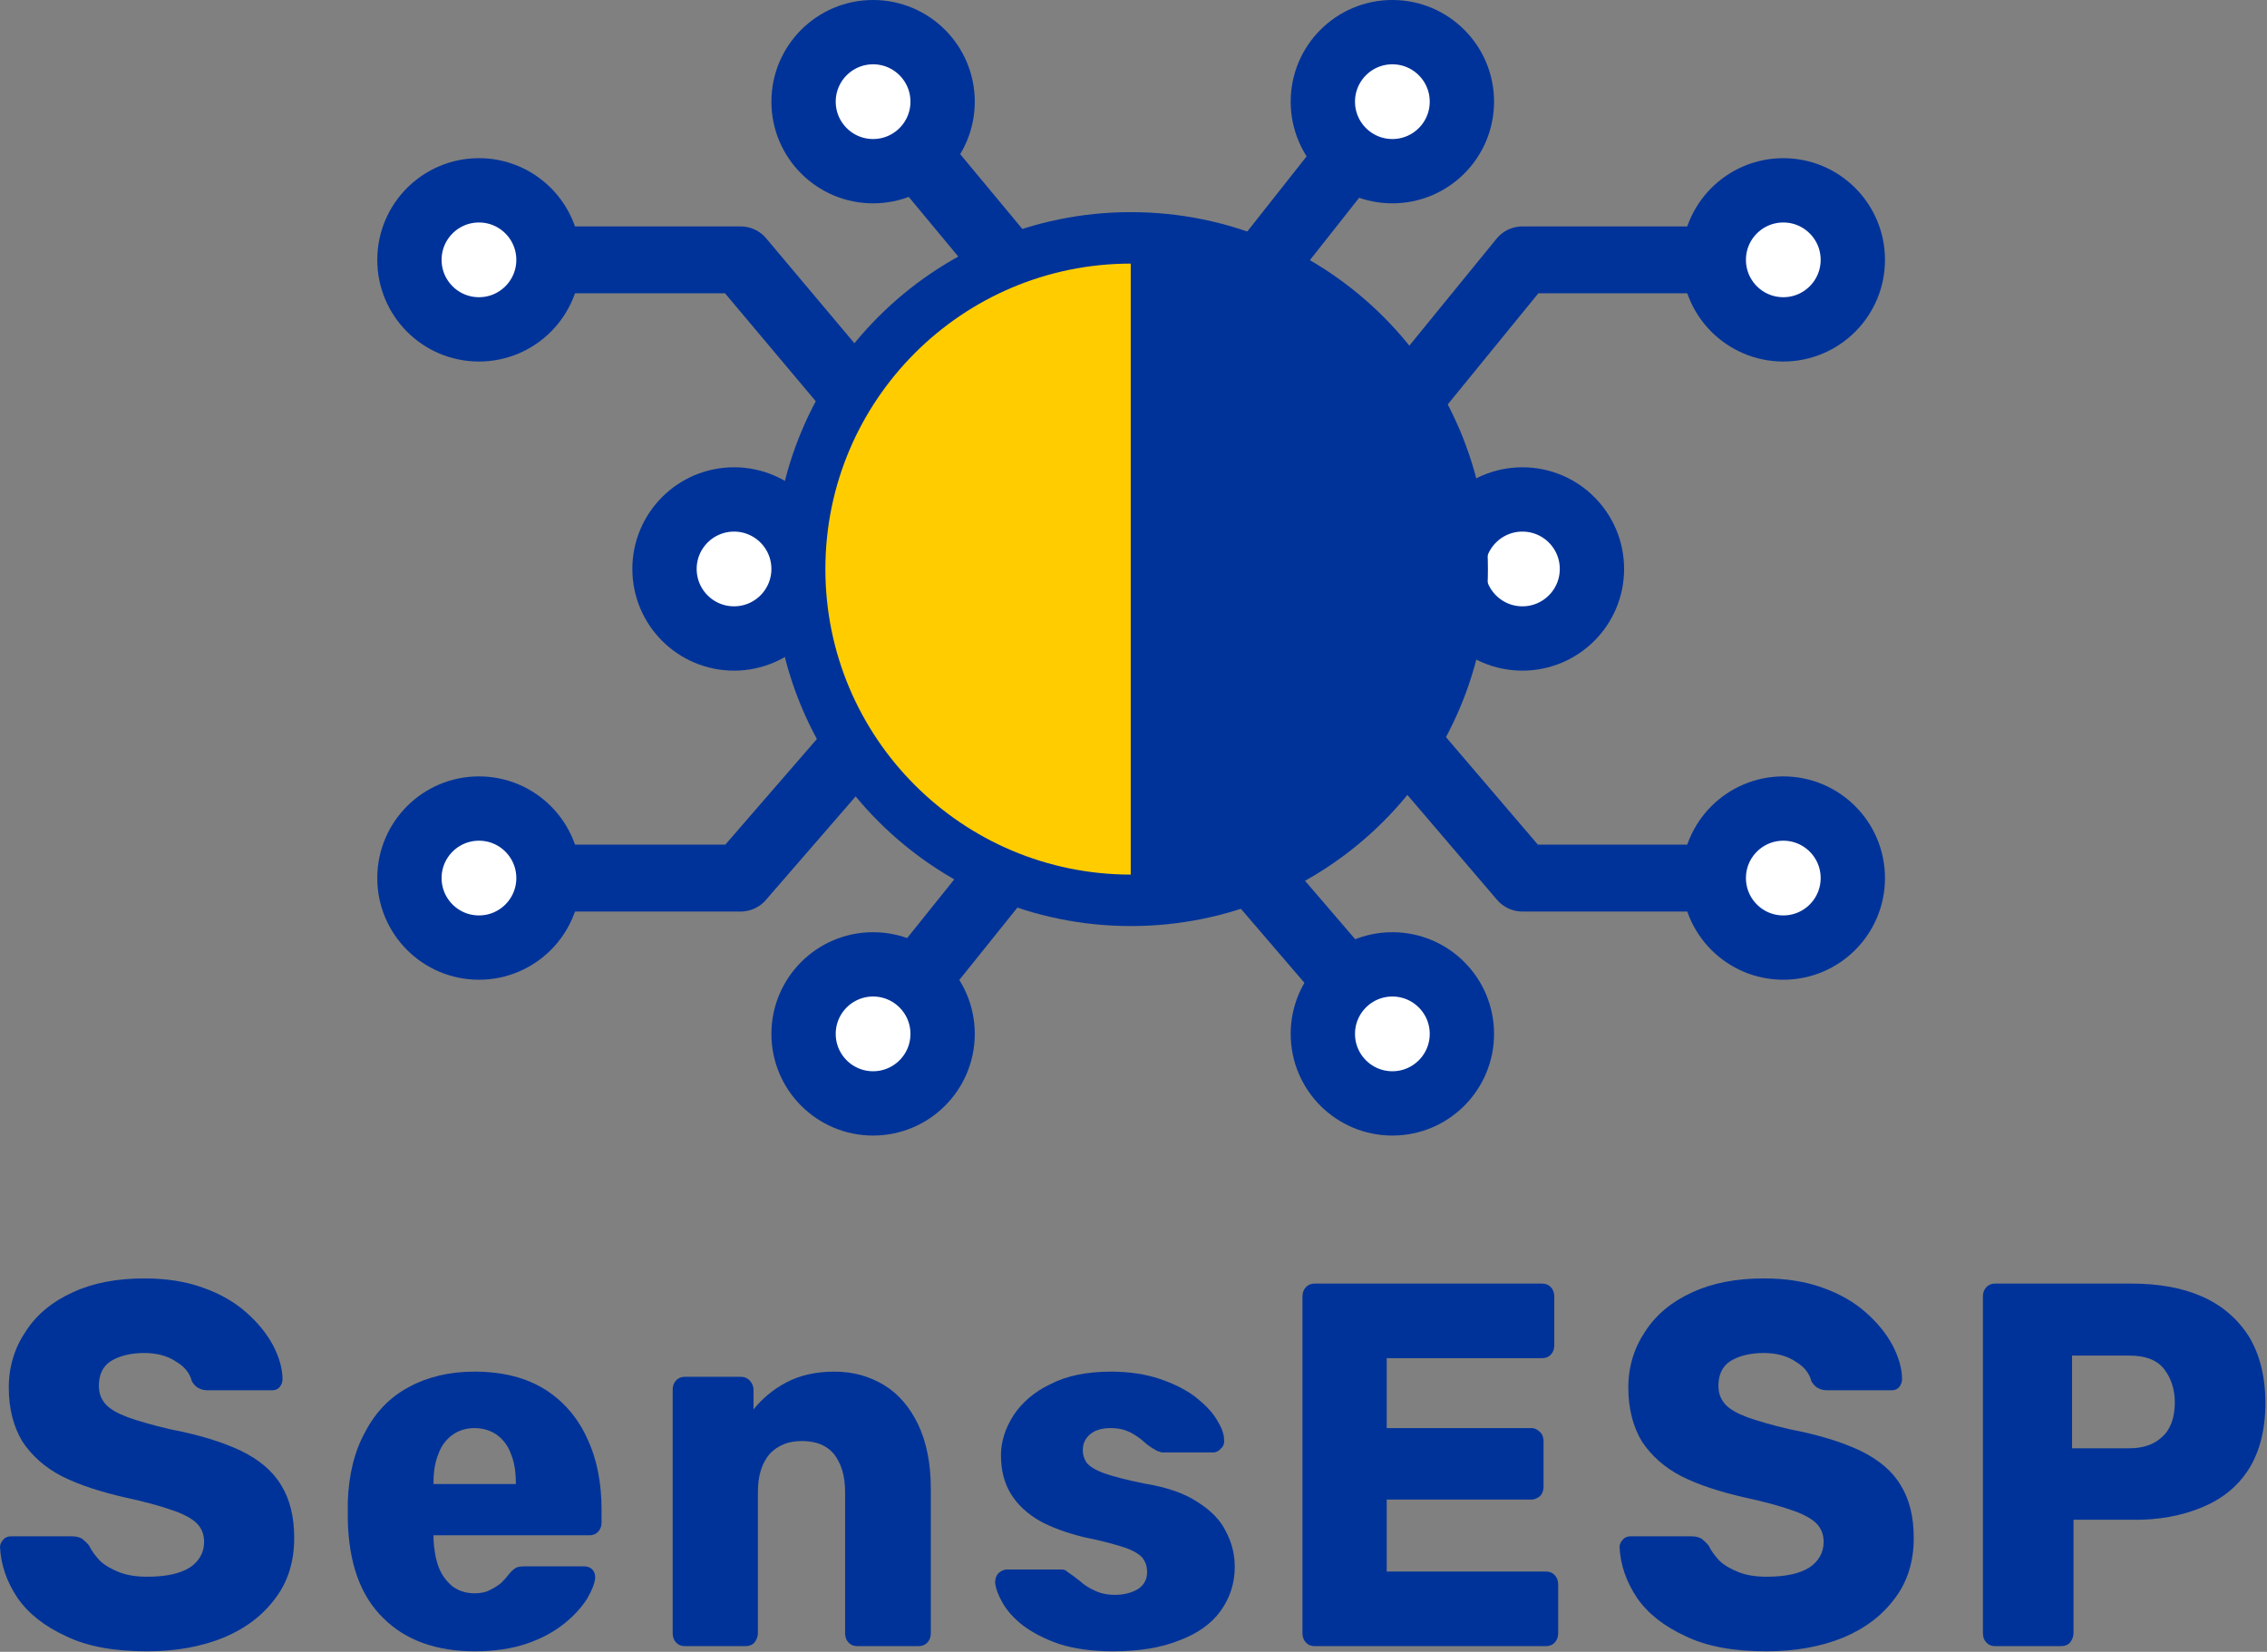 <?xml version="1.0" encoding="UTF-8" standalone="no"?>
<!DOCTYPE svg PUBLIC "-//W3C//DTD SVG 1.1//EN" "http://www.w3.org/Graphics/SVG/1.1/DTD/svg11.dtd">
<svg width="100%" height="100%" viewBox="0 0 881 642" version="1.1" xmlns="http://www.w3.org/2000/svg" xmlns:xlink="http://www.w3.org/1999/xlink" xml:space="preserve" xmlns:serif="http://www.serif.com/" style="fill-rule:evenodd;clip-rule:evenodd;stroke-linecap:round;stroke-linejoin:round;stroke-miterlimit:1.5;">
    <rect x="0" y="0" width="881" height="642" fill="#808080" stroke="none"/>
    <g transform="matrix(1,0,0,1,-78.67,-49.803)">
        <g transform="matrix(15.774,0,0,16.774,-2588.44,-10308.5)">
            <g transform="matrix(12,0,0,12,168.735,655.663)">
                <path d="M0.331,0.01C0.264,0.01 0.209,0.001 0.165,-0.019C0.121,-0.038 0.088,-0.062 0.065,-0.093C0.043,-0.124 0.031,-0.156 0.029,-0.191C0.029,-0.196 0.031,-0.201 0.036,-0.206C0.04,-0.21 0.045,-0.212 0.051,-0.212L0.177,-0.212C0.186,-0.212 0.193,-0.21 0.198,-0.207C0.203,-0.203 0.208,-0.199 0.212,-0.194C0.217,-0.184 0.225,-0.174 0.234,-0.165C0.244,-0.156 0.257,-0.149 0.273,-0.143C0.289,-0.137 0.308,-0.134 0.331,-0.134C0.37,-0.134 0.399,-0.14 0.419,-0.152C0.438,-0.164 0.448,-0.181 0.448,-0.201C0.448,-0.216 0.443,-0.228 0.432,-0.238C0.422,-0.247 0.404,-0.256 0.381,-0.263C0.357,-0.271 0.325,-0.279 0.286,-0.287C0.235,-0.298 0.192,-0.311 0.156,-0.328C0.121,-0.345 0.094,-0.368 0.075,-0.395C0.057,-0.423 0.047,-0.458 0.047,-0.499C0.047,-0.54 0.059,-0.576 0.082,-0.608C0.104,-0.64 0.136,-0.665 0.178,-0.683C0.219,-0.701 0.268,-0.71 0.325,-0.71C0.371,-0.71 0.411,-0.704 0.446,-0.692C0.482,-0.68 0.511,-0.664 0.535,-0.644C0.559,-0.624 0.577,-0.603 0.59,-0.58C0.602,-0.558 0.609,-0.536 0.609,-0.515C0.609,-0.51 0.607,-0.505 0.603,-0.5C0.599,-0.496 0.594,-0.494 0.588,-0.494L0.456,-0.494C0.449,-0.494 0.443,-0.495 0.437,-0.498C0.432,-0.5 0.427,-0.505 0.423,-0.511C0.419,-0.526 0.409,-0.539 0.391,-0.549C0.374,-0.56 0.352,-0.566 0.325,-0.566C0.296,-0.566 0.273,-0.56 0.256,-0.55C0.24,-0.54 0.232,-0.524 0.232,-0.503C0.232,-0.489 0.236,-0.478 0.245,-0.468C0.254,-0.458 0.269,-0.45 0.291,-0.442C0.312,-0.435 0.341,-0.427 0.377,-0.419C0.438,-0.408 0.486,-0.394 0.524,-0.377C0.561,-0.36 0.589,-0.338 0.606,-0.311C0.624,-0.284 0.633,-0.25 0.633,-0.209C0.633,-0.163 0.62,-0.124 0.594,-0.092C0.568,-0.059 0.533,-0.034 0.487,-0.016C0.442,0.001 0.39,0.01 0.331,0.01Z" style="fill:rgb(0,51,153);fill-rule:nonzero;"/>
            </g>
            <g transform="matrix(12,0,0,12,177.195,655.663)">
                <path d="M0.299,0.01C0.22,0.01 0.157,-0.011 0.111,-0.054C0.064,-0.097 0.04,-0.16 0.038,-0.244C0.038,-0.249 0.038,-0.255 0.038,-0.262C0.038,-0.269 0.038,-0.275 0.038,-0.279C0.04,-0.332 0.052,-0.377 0.074,-0.414C0.095,-0.452 0.125,-0.481 0.163,-0.5C0.202,-0.52 0.247,-0.53 0.298,-0.53C0.357,-0.53 0.405,-0.518 0.444,-0.495C0.482,-0.472 0.511,-0.44 0.53,-0.4C0.55,-0.36 0.559,-0.314 0.559,-0.263L0.559,-0.239C0.559,-0.232 0.557,-0.226 0.552,-0.221C0.547,-0.216 0.541,-0.214 0.534,-0.214L0.214,-0.214L0.214,-0.207C0.215,-0.187 0.218,-0.17 0.224,-0.154C0.23,-0.138 0.24,-0.126 0.252,-0.116C0.265,-0.107 0.28,-0.102 0.298,-0.102C0.311,-0.102 0.322,-0.104 0.331,-0.109C0.34,-0.113 0.348,-0.118 0.354,-0.123C0.36,-0.129 0.365,-0.134 0.368,-0.138C0.374,-0.145 0.379,-0.149 0.383,-0.151C0.386,-0.153 0.392,-0.154 0.4,-0.154L0.524,-0.154C0.53,-0.154 0.536,-0.152 0.54,-0.148C0.544,-0.144 0.546,-0.139 0.546,-0.132C0.545,-0.121 0.539,-0.107 0.529,-0.091C0.518,-0.075 0.503,-0.059 0.483,-0.044C0.462,-0.028 0.437,-0.015 0.406,-0.005C0.375,0.005 0.339,0.01 0.299,0.01ZM0.214,-0.313L0.383,-0.313L0.383,-0.315C0.383,-0.337 0.38,-0.355 0.373,-0.371C0.367,-0.387 0.357,-0.399 0.344,-0.408C0.332,-0.416 0.316,-0.421 0.298,-0.421C0.28,-0.421 0.265,-0.416 0.253,-0.408C0.24,-0.399 0.23,-0.387 0.224,-0.371C0.217,-0.355 0.214,-0.337 0.214,-0.315L0.214,-0.313Z" style="fill:rgb(0,51,153);fill-rule:nonzero;"/>
            </g>
            <g transform="matrix(12,0,0,12,184.947,655.663)">
                <path d="M0.084,-0C0.077,-0 0.071,-0.002 0.066,-0.007C0.061,-0.012 0.059,-0.018 0.059,-0.025L0.059,-0.495C0.059,-0.502 0.061,-0.508 0.066,-0.513C0.071,-0.518 0.077,-0.52 0.084,-0.52L0.199,-0.52C0.206,-0.52 0.212,-0.518 0.217,-0.513C0.222,-0.508 0.225,-0.502 0.225,-0.495L0.225,-0.457C0.242,-0.477 0.264,-0.495 0.292,-0.509C0.32,-0.523 0.353,-0.53 0.391,-0.53C0.43,-0.53 0.463,-0.521 0.493,-0.504C0.523,-0.487 0.546,-0.461 0.563,-0.428C0.58,-0.394 0.589,-0.353 0.589,-0.304L0.589,-0.025C0.589,-0.018 0.587,-0.012 0.582,-0.007C0.577,-0.002 0.571,-0 0.564,-0L0.438,-0C0.431,-0 0.425,-0.002 0.42,-0.007C0.415,-0.012 0.413,-0.018 0.413,-0.025L0.413,-0.298C0.413,-0.329 0.405,-0.353 0.39,-0.371C0.375,-0.388 0.353,-0.396 0.324,-0.396C0.297,-0.396 0.275,-0.388 0.258,-0.371C0.242,-0.353 0.234,-0.329 0.234,-0.298L0.234,-0.025C0.234,-0.018 0.231,-0.012 0.227,-0.007C0.222,-0.002 0.216,-0 0.209,-0L0.084,-0Z" style="fill:rgb(0,51,153);fill-rule:nonzero;"/>
            </g>
            <g transform="matrix(12,0,0,12,193.227,655.663)">
                <path d="M0.273,0.01C0.23,0.01 0.193,0.005 0.163,-0.004C0.132,-0.014 0.108,-0.026 0.088,-0.04C0.069,-0.054 0.055,-0.069 0.046,-0.084C0.037,-0.099 0.032,-0.112 0.031,-0.123C0.031,-0.13 0.033,-0.136 0.038,-0.141C0.043,-0.145 0.049,-0.148 0.055,-0.148L0.169,-0.148C0.171,-0.148 0.173,-0.147 0.174,-0.147C0.176,-0.146 0.178,-0.145 0.18,-0.143C0.188,-0.138 0.197,-0.132 0.206,-0.125C0.214,-0.118 0.224,-0.112 0.236,-0.107C0.247,-0.102 0.261,-0.099 0.277,-0.099C0.296,-0.099 0.311,-0.103 0.324,-0.11C0.337,-0.118 0.343,-0.129 0.343,-0.143C0.343,-0.154 0.34,-0.162 0.334,-0.17C0.328,-0.177 0.316,-0.184 0.298,-0.19C0.279,-0.196 0.252,-0.203 0.215,-0.21C0.18,-0.218 0.15,-0.228 0.124,-0.241C0.098,-0.255 0.078,-0.272 0.064,-0.293C0.05,-0.314 0.043,-0.339 0.043,-0.369C0.043,-0.395 0.052,-0.421 0.069,-0.446C0.086,-0.47 0.111,-0.491 0.145,-0.506C0.178,-0.522 0.219,-0.53 0.269,-0.53C0.307,-0.53 0.34,-0.525 0.369,-0.516C0.397,-0.507 0.421,-0.496 0.441,-0.482C0.46,-0.468 0.475,-0.454 0.485,-0.439C0.495,-0.424 0.501,-0.411 0.501,-0.399C0.502,-0.392 0.5,-0.386 0.495,-0.382C0.491,-0.377 0.485,-0.374 0.479,-0.374L0.375,-0.374C0.372,-0.374 0.369,-0.375 0.367,-0.376C0.364,-0.376 0.362,-0.378 0.36,-0.379C0.352,-0.383 0.344,-0.388 0.336,-0.395C0.328,-0.402 0.318,-0.408 0.308,-0.413C0.297,-0.418 0.284,-0.421 0.268,-0.421C0.25,-0.421 0.236,-0.417 0.226,-0.409C0.216,-0.401 0.211,-0.391 0.211,-0.378C0.211,-0.369 0.214,-0.361 0.219,-0.354C0.225,-0.347 0.237,-0.34 0.254,-0.334C0.272,-0.328 0.3,-0.321 0.337,-0.314C0.383,-0.307 0.42,-0.295 0.447,-0.278C0.474,-0.262 0.494,-0.243 0.505,-0.221C0.517,-0.2 0.523,-0.177 0.523,-0.153C0.523,-0.121 0.513,-0.093 0.494,-0.068C0.475,-0.043 0.446,-0.024 0.409,-0.011C0.372,0.003 0.327,0.01 0.273,0.01Z" style="fill:rgb(0,51,153);fill-rule:nonzero;"/>
            </g>
            <g transform="matrix(12,0,0,12,200.331,655.663)">
                <path d="M0.095,-0C0.088,-0 0.082,-0.002 0.077,-0.007C0.072,-0.012 0.07,-0.018 0.07,-0.025L0.07,-0.675C0.07,-0.682 0.072,-0.688 0.077,-0.693C0.082,-0.698 0.088,-0.7 0.095,-0.7L0.562,-0.7C0.569,-0.7 0.575,-0.698 0.58,-0.693C0.585,-0.688 0.587,-0.682 0.587,-0.675L0.587,-0.581C0.587,-0.574 0.585,-0.568 0.58,-0.563C0.575,-0.558 0.569,-0.556 0.562,-0.556L0.243,-0.556L0.243,-0.421L0.54,-0.421C0.547,-0.421 0.553,-0.418 0.558,-0.413C0.563,-0.409 0.565,-0.402 0.565,-0.395L0.565,-0.308C0.565,-0.301 0.563,-0.295 0.558,-0.29C0.553,-0.286 0.547,-0.283 0.54,-0.283L0.243,-0.283L0.243,-0.144L0.57,-0.144C0.577,-0.144 0.583,-0.142 0.588,-0.137C0.593,-0.132 0.595,-0.126 0.595,-0.119L0.595,-0.025C0.595,-0.018 0.593,-0.012 0.588,-0.007C0.583,-0.002 0.577,-0 0.57,-0L0.095,-0Z" style="fill:rgb(0,51,153);fill-rule:nonzero;"/>
            </g>
            <g transform="matrix(12,0,0,12,208.635,655.663)">
                <path d="M0.331,0.01C0.264,0.01 0.209,0.001 0.165,-0.019C0.121,-0.038 0.088,-0.062 0.065,-0.093C0.043,-0.124 0.031,-0.156 0.029,-0.191C0.029,-0.196 0.031,-0.201 0.036,-0.206C0.04,-0.21 0.045,-0.212 0.051,-0.212L0.177,-0.212C0.186,-0.212 0.193,-0.21 0.198,-0.207C0.203,-0.203 0.208,-0.199 0.212,-0.194C0.217,-0.184 0.225,-0.174 0.234,-0.165C0.244,-0.156 0.257,-0.149 0.273,-0.143C0.289,-0.137 0.308,-0.134 0.331,-0.134C0.37,-0.134 0.399,-0.14 0.419,-0.152C0.438,-0.164 0.448,-0.181 0.448,-0.201C0.448,-0.216 0.443,-0.228 0.432,-0.238C0.422,-0.247 0.404,-0.256 0.381,-0.263C0.357,-0.271 0.325,-0.279 0.286,-0.287C0.235,-0.298 0.192,-0.311 0.156,-0.328C0.121,-0.345 0.094,-0.368 0.075,-0.395C0.057,-0.423 0.047,-0.458 0.047,-0.499C0.047,-0.54 0.059,-0.576 0.082,-0.608C0.104,-0.64 0.136,-0.665 0.178,-0.683C0.219,-0.701 0.268,-0.71 0.325,-0.71C0.371,-0.71 0.411,-0.704 0.446,-0.692C0.482,-0.68 0.511,-0.664 0.535,-0.644C0.559,-0.624 0.577,-0.603 0.59,-0.58C0.602,-0.558 0.609,-0.536 0.609,-0.515C0.609,-0.51 0.607,-0.505 0.603,-0.5C0.599,-0.496 0.594,-0.494 0.588,-0.494L0.456,-0.494C0.449,-0.494 0.443,-0.495 0.437,-0.498C0.432,-0.5 0.427,-0.505 0.423,-0.511C0.419,-0.526 0.409,-0.539 0.391,-0.549C0.374,-0.56 0.352,-0.566 0.325,-0.566C0.296,-0.566 0.273,-0.56 0.256,-0.55C0.24,-0.54 0.232,-0.524 0.232,-0.503C0.232,-0.489 0.236,-0.478 0.245,-0.468C0.254,-0.458 0.269,-0.45 0.291,-0.442C0.312,-0.435 0.341,-0.427 0.377,-0.419C0.438,-0.408 0.486,-0.394 0.524,-0.377C0.561,-0.36 0.589,-0.338 0.606,-0.311C0.624,-0.284 0.633,-0.25 0.633,-0.209C0.633,-0.163 0.62,-0.124 0.594,-0.092C0.568,-0.059 0.533,-0.034 0.487,-0.016C0.442,0.001 0.39,0.01 0.331,0.01Z" style="fill:rgb(0,51,153);fill-rule:nonzero;"/>
            </g>
            <g transform="matrix(12,0,0,12,217.095,655.663)">
                <path d="M0.095,-0C0.088,-0 0.082,-0.002 0.077,-0.007C0.072,-0.012 0.07,-0.018 0.07,-0.025L0.07,-0.675C0.07,-0.682 0.072,-0.688 0.077,-0.693C0.082,-0.698 0.088,-0.7 0.095,-0.7L0.375,-0.7C0.431,-0.7 0.479,-0.692 0.52,-0.675C0.561,-0.658 0.593,-0.632 0.616,-0.598C0.638,-0.564 0.65,-0.521 0.65,-0.469C0.65,-0.418 0.638,-0.375 0.616,-0.342C0.593,-0.308 0.561,-0.284 0.52,-0.268C0.479,-0.252 0.431,-0.243 0.375,-0.244L0.256,-0.244L0.256,-0.025C0.256,-0.018 0.253,-0.012 0.249,-0.007C0.244,-0.002 0.238,-0 0.23,-0L0.095,-0ZM0.253,-0.382L0.37,-0.382C0.399,-0.382 0.421,-0.389 0.438,-0.404C0.455,-0.418 0.464,-0.441 0.464,-0.471C0.464,-0.496 0.456,-0.518 0.442,-0.535C0.427,-0.553 0.403,-0.561 0.37,-0.561L0.253,-0.561L0.253,-0.382Z" style="fill:rgb(0,51,153);fill-rule:nonzero;"/>
            </g>
        </g>
        <path d="M291.832,150.803L366.478,150.803L417.979,212.059" style="fill:none;stroke:rgb(0,51,153);stroke-width:26px;"/>
        <path d="M417.979,89.323L479.954,163.934" style="fill:none;stroke:rgb(0,51,153);stroke-width:26px;"/>
        <path d="M619.782,89.323L555.089,171.272" style="fill:none;stroke:rgb(0,51,153);stroke-width:26px;"/>
        <path d="M771.706,150.803L670.322,150.803L608.343,226.831" style="fill:none;stroke:rgb(0,51,153);stroke-width:26px;"/>
        <path d="M771.706,391.08L670.322,391.08L608.343,318.554" style="fill:none;stroke:rgb(0,51,153);stroke-width:26px;"/>
        <path d="M619.782,451.642L548.647,368.79" style="fill:none;stroke:rgb(0,51,153);stroke-width:26px;"/>
        <path d="M417.979,451.642L488.275,364.061" style="fill:none;stroke:rgb(0,51,153);stroke-width:26px;"/>
        <path d="M264.813,391.08L366.478,391.08L437.085,309.612" style="fill:none;stroke:rgb(0,51,153);stroke-width:26px;"/>
        <g transform="matrix(0.676,0,0,0.676,85.788,48.854)">
            <circle cx="264.813" cy="150.803" r="39.968" style="fill:white;stroke:rgb(0,51,153);stroke-width:36.98px;"/>
        </g>
        <g transform="matrix(0.676,0,0,0.676,85.788,289.131)">
            <circle cx="264.813" cy="150.803" r="39.968" style="fill:white;stroke:rgb(0,51,153);stroke-width:36.98px;"/>
        </g>
        <g transform="matrix(0.676,0,0,0.676,238.955,349.693)">
            <circle cx="264.813" cy="150.803" r="39.968" style="fill:white;stroke:rgb(0,51,153);stroke-width:36.98px;"/>
        </g>
        <g transform="matrix(0.676,0,0,0.676,440.758,349.693)">
            <circle cx="264.813" cy="150.803" r="39.968" style="fill:white;stroke:rgb(0,51,153);stroke-width:36.98px;"/>
        </g>
        <g transform="matrix(0.676,0,0,0.676,592.682,289.131)">
            <circle cx="264.813" cy="150.803" r="39.968" style="fill:white;stroke:rgb(0,51,153);stroke-width:36.98px;"/>
        </g>
        <g transform="matrix(0.676,0,0,0.676,491.298,168.993)">
            <circle cx="264.813" cy="150.803" r="39.968" style="fill:white;stroke:rgb(0,51,153);stroke-width:36.98px;"/>
        </g>
        <g transform="matrix(0.676,0,0,0.676,184.915,168.993)">
            <circle cx="264.813" cy="150.803" r="39.968" style="fill:white;stroke:rgb(0,51,153);stroke-width:36.98px;"/>
        </g>
        <path d="M518.079,396.165C587.238,396.165 643.303,340.101 643.303,270.942C643.303,201.783 587.238,145.719 518.079,145.719L518.079,396.165Z" style="fill:rgb(0,51,153);"/>
        <g transform="matrix(-1,0,0,1,1036.16,0)">
            <path d="M518.079,396.165C587.238,396.165 643.303,340.101 643.303,270.942C643.303,201.783 587.238,145.719 518.079,145.719L518.079,396.165Z" style="fill:rgb(255,204,0);"/>
        </g>
        <g transform="matrix(3.221,0,0,3.221,-334.797,-214.747)">
            <circle cx="264.813" cy="150.803" r="39.968" style="fill:none;stroke:rgb(0,51,153);stroke-width:6.21px;"/>
        </g>
        <g transform="matrix(0.676,0,0,0.676,238.955,-12.626)">
            <circle cx="264.813" cy="150.803" r="39.968" style="fill:white;stroke:rgb(0,51,153);stroke-width:36.98px;"/>
        </g>
        <g transform="matrix(0.676,0,0,0.676,440.758,-12.626)">
            <circle cx="264.813" cy="150.803" r="39.968" style="fill:white;stroke:rgb(0,51,153);stroke-width:36.98px;"/>
        </g>
        <g transform="matrix(0.676,0,0,0.676,592.682,48.854)">
            <circle cx="264.813" cy="150.803" r="39.968" style="fill:white;stroke:rgb(0,51,153);stroke-width:36.98px;"/>
        </g>
    </g>
</svg>
